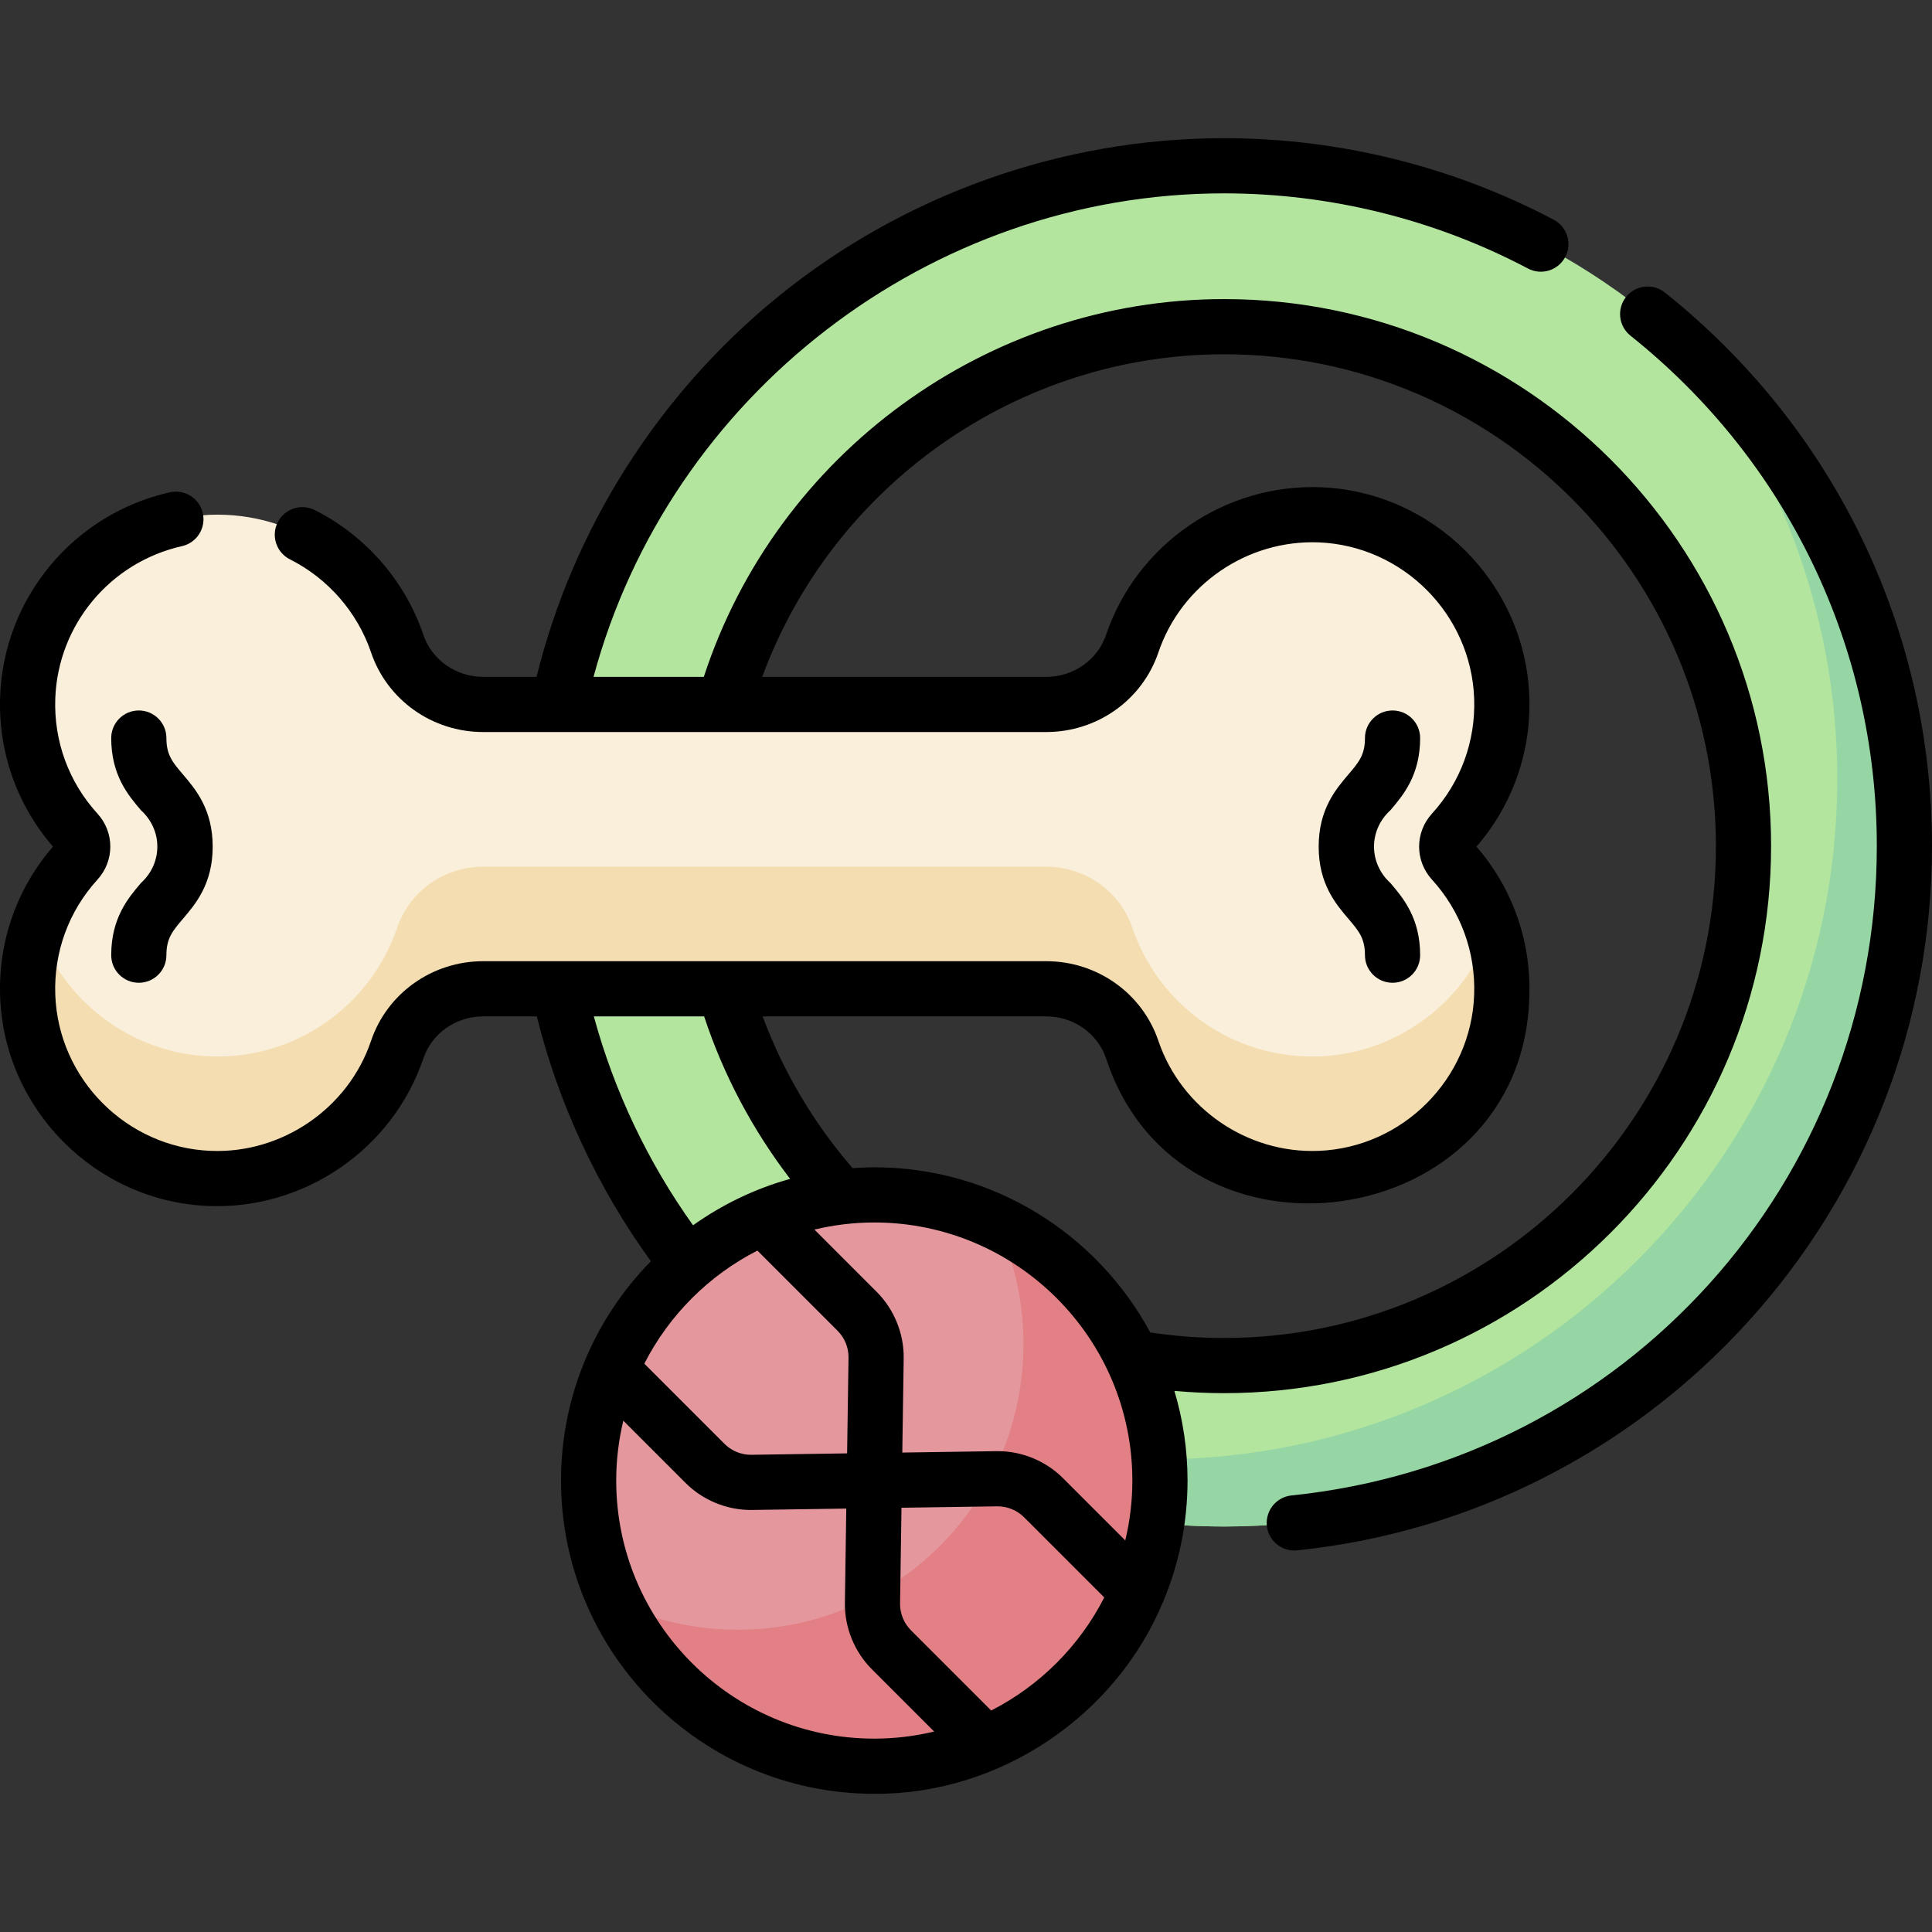 <svg id="Capa_1" enable-background="new 0 0 512 512" height="512" viewBox="0 0 512 512" width="512" xmlns="http://www.w3.org/2000/svg"><rect x="0" y="0" width="512" height="512" fill="#333333" stroke="none"/><g><g><g><path d="m324.385 404.537c-99.42 0-180.304-80.884-180.304-180.304s80.884-180.303 180.304-180.303 180.304 80.884 180.304 180.304-80.884 180.303-180.304 180.303zm0-317.964c-75.906 0-137.66 61.755-137.66 137.66s61.755 137.66 137.66 137.66 137.66-61.755 137.66-137.66-61.754-137.66-137.66-137.66z" fill="#b3e59f"/></g></g><g><g><path d="m442.613 88.215c27.569 31.676 44.285 73.036 44.285 118.228 0 99.42-80.884 180.304-180.304 180.304-45.193 0-86.552-16.716-118.228-44.285 33.081 38.009 81.791 62.075 136.018 62.075 99.42 0 180.304-80.884 180.304-180.304 0-54.227-24.066-102.936-62.075-136.018z" fill="#95d6a4"/></g></g><g><path d="m384.897 220.541c8.527-9.356 13.575-21.936 13.081-35.704-.937-26.098-22.131-47.376-48.225-48.407-23.011-.909-42.758 13.649-49.689 34.117-3.289 9.714-12.55 16.139-22.806 16.139h-149.194c-10.255 0-19.517-6.426-22.806-16.139-6.93-20.468-26.678-35.025-49.689-34.117-26.095 1.03-47.289 22.308-48.225 48.407-.494 13.767 4.554 26.348 13.081 35.704 1.987 2.18 1.987 5.465 0 7.646-8.527 9.356-13.575 21.936-13.081 35.704.937 26.098 22.131 47.376 48.225 48.407 23.011.909 42.758-13.649 49.689-34.117 3.289-9.714 12.55-16.139 22.806-16.139h149.194c10.255 0 19.517 6.426 22.806 16.139 6.93 20.468 26.678 35.025 49.689 34.117 26.095-1.03 47.289-22.308 48.225-48.407.494-13.767-4.554-26.348-13.081-35.704-1.987-2.181-1.987-5.466 0-7.646z" fill="#f9efda"/></g><g><g><path d="m349.752 279.945c-23.011.909-42.759-13.649-49.689-34.117-3.289-9.714-12.55-16.139-22.805-16.139h-149.194c-10.255 0-19.517 6.426-22.806 16.139-6.93 20.468-26.678 35.025-49.689 34.117-21.114-.834-39.014-14.925-45.577-34.098-1.918 5.633-2.876 11.71-2.649 18.044.937 26.098 22.131 47.376 48.225 48.407 23.011.909 42.759-13.648 49.689-34.117 3.289-9.714 12.55-16.139 22.806-16.139h149.194c10.255 0 19.517 6.426 22.805 16.139 6.93 20.468 26.678 35.025 49.689 34.117 26.095-1.03 47.288-22.308 48.225-48.407.227-6.334-.731-12.411-2.648-18.044-6.561 19.172-24.462 33.264-45.576 34.098z" fill="#f4ddb1"/></g></g><g><circle cx="231.695" cy="392.363" fill="#e4989d" r="75.705"/></g><g><path d="m263.995 323.887c4.63 9.798 7.23 20.744 7.23 32.3 0 41.811-33.895 75.705-75.705 75.705-11.556 0-22.502-2.6-32.3-7.229 12.122 25.652 38.221 43.405 68.476 43.405 41.811 0 75.705-33.894 75.705-75.705 0-30.255-17.754-56.354-43.406-68.476z" fill="#e28086"/></g><g><path d="m469.357 224.234c0-79.938-65.034-144.972-144.972-144.972-62.651 0-118.555 40.894-137.866 100.113h-29.227c20.1-74.692 89.162-128.133 167.092-128.133 28.027 0 55.877 6.888 80.54 19.919 3.57 1.886 7.994.522 9.88-3.049 1.887-3.571.522-7.994-3.048-9.881-26.761-14.14-56.974-21.613-87.372-21.613-42.917 0-84.9 14.925-118.215 42.025-31.679 25.77-54.274 61.406-63.974 100.731h-14.131c-7.236 0-13.617-4.49-15.88-11.172-4.82-14.239-15.308-26.279-28.774-33.035-3.606-1.809-8.003-.354-9.815 3.257-1.811 3.609-.352 8.003 3.257 9.814 10.055 5.044 17.884 14.03 21.481 24.653 4.274 12.625 16.221 21.107 29.731 21.107h149.194c13.508 0 25.456-8.482 29.731-21.106 6.066-17.914 23.488-29.892 42.474-29.155 22.306.881 40.406 19.049 41.207 41.363.407 11.324-3.564 22.162-11.176 30.515-4.547 4.987-4.548 12.51-.001 17.497 7.614 8.355 11.584 19.193 11.177 30.516-.801 22.313-18.901 40.482-41.207 41.363-18.933.751-36.408-11.241-42.474-29.156-4.275-12.624-16.223-21.106-29.731-21.106h-149.194c-13.51 0-25.457 8.482-29.731 21.106-6.042 17.926-23.633 29.931-42.475 29.155-22.305-.881-40.405-19.05-41.206-41.363-.407-11.324 3.564-22.162 11.178-30.517 4.544-4.987 4.544-12.509-.001-17.495-7.614-8.355-11.584-19.193-11.177-30.516.699-19.473 14.503-36.071 33.57-40.363 3.94-.887 6.415-4.799 5.529-8.739-.887-3.939-4.798-6.415-8.739-5.528-25.544 5.749-44.037 27.998-44.973 54.105-.526 14.676 4.438 28.747 14.004 39.789-9.566 11.042-14.53 25.113-14.004 39.789 1.074 29.913 25.339 54.269 55.243 55.45 25.392 1.006 48.773-15.068 56.903-39.078 2.263-6.682 8.645-11.172 15.88-11.172h14.201c5.768 23.208 16.12 45.436 30.228 64.89-14.716 14.987-23.815 35.508-23.815 58.121 0 45.776 37.241 83.017 83.017 83.017 33.351.21 64.214-20.74 76.728-51.354 4.044-9.764 6.289-20.455 6.289-31.663 0-8.255-1.228-16.226-3.482-23.758 4.37.395 8.766.601 13.155.601 79.937 0 144.971-65.034 144.971-144.972zm-282.754 45.118c5.077 15.436 12.844 30.09 22.792 43.061-9.343 2.609-18.021 6.812-25.73 12.302-11.959-16.724-20.932-35.614-26.294-55.363zm113.485 123.011c0 5.463-.662 10.771-1.878 15.867l-16.49-16.49c-4.654-4.655-11.08-7.265-17.678-7.169l-24.924.37.37-24.926c.097-6.581-2.516-13.024-7.169-17.676l-16.49-16.491c5.096-1.216 10.404-1.878 15.867-1.878 37.711 0 68.392 30.681 68.392 68.393zm-99.37-60.945 21.261 21.261c1.874 1.874 2.927 4.469 2.888 7.119l-.376 25.359-25.359.376c-.049 0-.096.001-.144.001-2.6 0-5.135-1.048-6.976-2.888l-21.261-21.261c6.57-12.874 17.093-23.396 29.967-29.967zm-37.416 60.945c0-5.463.662-10.771 1.878-15.867l16.491 16.491c4.57 4.569 10.864 7.171 17.32 7.171.119 0 .238-.001.357-.003l24.924-.37-.37 24.926c-.097 6.581 2.516 13.024 7.169 17.676l16.491 16.491c-5.096 1.216-10.404 1.878-15.867 1.878-37.712.001-68.393-30.681-68.393-68.393zm99.371 60.945-21.261-21.261c-1.874-1.874-2.927-4.469-2.888-7.119l.377-25.359 25.358-.376c2.687-.017 5.245 1.013 7.12 2.888l21.261 21.261c-6.57 12.873-17.093 23.395-29.967 29.966zm-30.978-143.962c-1.935 0-3.848.091-5.751.222-10.277-11.85-18.407-25.582-23.842-40.215h75.155c7.236 0 13.617 4.49 15.88 11.172 19.569 59.652 110.508 46.414 112.146-16.373.526-14.676-4.437-28.747-14.004-39.789 9.567-11.042 14.53-25.112 14.004-39.789-1.074-29.913-25.34-54.27-55.244-55.45-25.419-.991-48.772 15.068-56.902 39.077-2.263 6.683-8.645 11.173-15.88 11.173h-75.261c18.675-50.792 67.668-85.489 122.388-85.489 71.875 0 130.349 58.474 130.349 130.349s-58.473 130.348-130.348 130.348c-6.552 0-13.119-.497-19.559-1.468-14.028-26.032-41.544-43.768-73.131-43.768z"/><path d="m441.21 77.524c-3.157-2.519-7.758-2.001-10.276 1.155-2.519 3.157-2.001 7.757 1.155 10.276 41.491 33.105 65.287 82.412 65.287 135.279 0 88.986-66.688 162.963-155.121 172.076-4.017.414-6.938 4.006-6.524 8.023.398 4.03 4.074 6.952 8.023 6.524 45.873-4.727 88.32-26.253 119.52-60.612 31.421-34.604 48.726-79.355 48.726-126.011 0-57.341-25.802-110.814-70.79-146.71z"/><path d="m29.474 253.133c0 4.038 3.273 7.312 7.312 7.312s7.312-3.274 7.312-7.312c0-4.498 1.651-6.434 4.385-9.641 3.326-3.901 7.882-9.243 7.882-19.13s-4.556-15.229-7.882-19.129c-2.734-3.207-4.385-5.142-4.385-9.64 0-4.038-3.273-7.312-7.312-7.312s-7.312 3.274-7.312 7.312c0 9.887 4.556 15.228 7.882 19.129 5.789 5.273 5.788 14.008 0 19.281-3.327 3.901-7.882 9.243-7.882 19.13z"/><path d="m376.351 195.594c0-4.038-3.273-7.312-7.312-7.312s-7.312 3.274-7.312 7.312c0 4.498-1.651 6.434-4.385 9.641-3.326 3.901-7.882 9.243-7.882 19.13s4.556 15.228 7.882 19.129c2.734 3.207 4.385 5.142 4.385 9.64 0 4.038 3.273 7.312 7.312 7.312s7.312-3.274 7.312-7.312c0-9.887-4.556-15.229-7.882-19.129-5.789-5.273-5.788-14.008 0-19.28 3.327-3.902 7.882-9.244 7.882-19.131z"/></g></g></svg>
